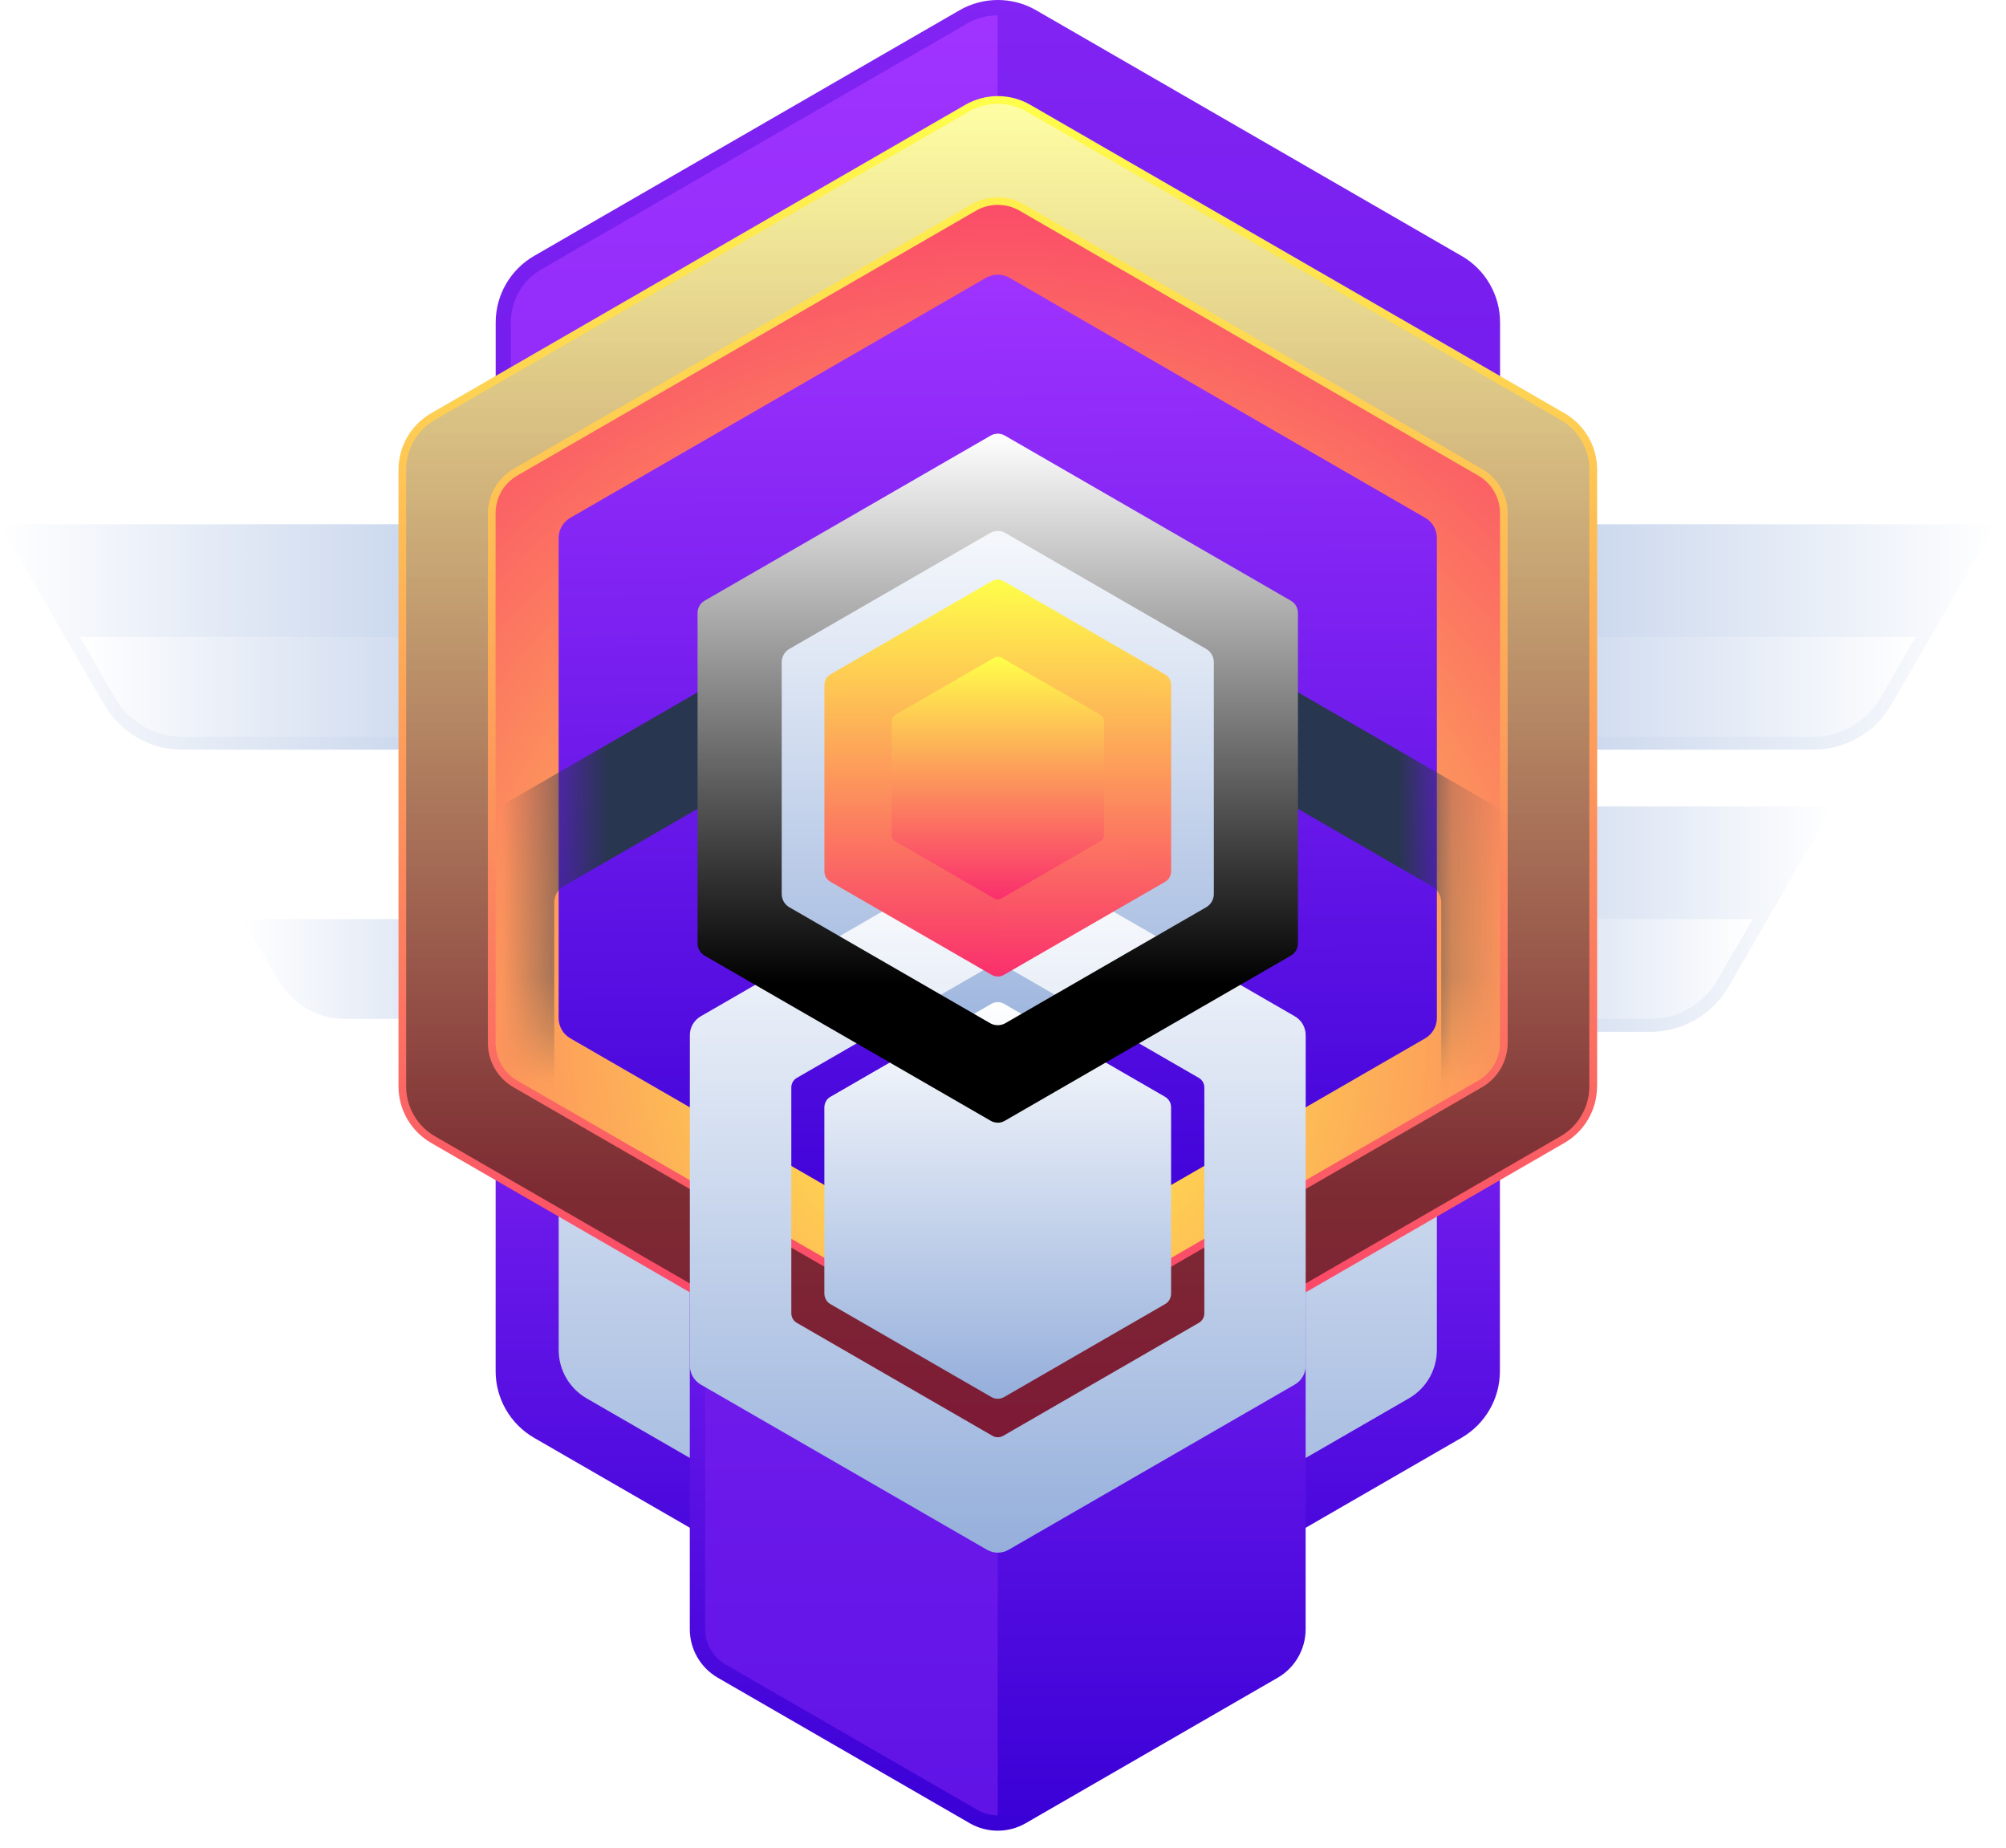 <svg width="38" height="35" viewBox="0 0 38 35" fill="none" xmlns="http://www.w3.org/2000/svg">
<g clip-path="url(#clip0_45_3403)">
<path d="M15.912 14.201V9.931H0L1.972 13.346C2.278 13.876 2.842 14.201 3.453 14.201H15.912Z" fill="url(#paint0_linear_45_3403)"/>
<path d="M3.085 15.275L5.058 18.69C5.363 19.219 5.927 19.545 6.538 19.545H15.912V15.275H3.085Z" fill="url(#paint1_linear_45_3403)"/>
<path style="mix-blend-mode:multiply" d="M1.514 12.068L2.183 13.225C2.444 13.678 2.931 13.958 3.453 13.958H15.667V12.068H1.514Z" fill="url(#paint2_linear_45_3403)"/>
<path style="mix-blend-mode:multiply" d="M4.599 17.41L5.268 18.568C5.529 19.02 6.016 19.301 6.538 19.301H15.667V17.41H4.599Z" fill="url(#paint3_linear_45_3403)"/>
<path d="M21.891 14.201V9.931H37.802L35.83 13.346C35.525 13.876 34.96 14.201 34.349 14.201H21.891Z" fill="url(#paint4_linear_45_3403)"/>
<path d="M34.717 15.275L32.745 18.69C32.44 19.219 31.875 19.545 31.264 19.545H21.891V15.275H34.717Z" fill="url(#paint5_linear_45_3403)"/>
<path style="mix-blend-mode:multiply" d="M36.286 12.068L35.617 13.225C35.356 13.678 34.869 13.958 34.347 13.958H22.133V12.068H36.284H36.286Z" fill="url(#paint6_linear_45_3403)"/>
<path style="mix-blend-mode:multiply" d="M33.201 17.41L32.532 18.568C32.272 19.02 31.784 19.301 31.262 19.301H22.133V17.41H33.201Z" fill="url(#paint7_linear_45_3403)"/>
<path d="M9.389 15.182V25.975C9.389 26.494 9.667 26.974 10.116 27.235L18.174 31.887C18.623 32.148 19.179 32.148 19.628 31.887L27.686 27.235C28.135 26.974 28.413 26.494 28.413 25.975V15.182C28.413 14.379 27.762 13.727 26.959 13.727H10.844C10.041 13.727 9.389 14.379 9.389 15.182Z" fill="url(#paint8_linear_45_3403)"/>
<path d="M27.687 4.848L19.629 0.195C19.18 -0.065 18.624 -0.065 18.175 0.195L10.117 4.848C9.668 5.108 9.39 5.588 9.39 6.108V16.901C9.39 17.704 10.042 18.355 10.845 18.355H26.961C27.764 18.355 28.416 17.704 28.416 16.901V6.108C28.416 5.588 28.138 5.108 27.688 4.848H27.687Z" fill="url(#paint9_linear_45_3403)"/>
<path d="M18.318 0.447L10.259 5.1C9.9 5.306 9.677 5.693 9.677 6.108V16.901C9.677 17.542 10.199 18.064 10.841 18.064H18.898V0.291C18.695 0.291 18.494 0.345 18.317 0.447H18.318Z" fill="url(#paint10_linear_45_3403)"/>
<path d="M10.583 14.738V25.571C10.583 25.949 10.785 26.299 11.112 26.488L18.372 30.679C18.699 30.868 19.103 30.868 19.432 30.679L26.689 26.488C27.017 26.299 27.219 25.949 27.219 25.571V14.738H10.583Z" fill="url(#paint11_linear_45_3403)"/>
<path d="M13.067 14.738V30.862C13.067 31.24 13.27 31.591 13.597 31.78L18.37 34.536C18.698 34.725 19.102 34.725 19.43 34.536L24.204 31.78C24.531 31.591 24.733 31.24 24.733 30.862V14.738H13.067Z" fill="url(#paint12_linear_45_3403)"/>
<path d="M13.358 15.029V30.862C13.358 31.135 13.505 31.391 13.742 31.528L18.516 34.284C18.632 34.351 18.766 34.388 18.9 34.388V15.029H13.357H13.358Z" fill="url(#paint13_linear_45_3403)"/>
<path d="M30.255 20.581V8.897C30.255 8.456 30.019 8.049 29.638 7.828L19.518 1.986C19.137 1.765 18.666 1.765 18.285 1.986L8.166 7.828C7.785 8.049 7.549 8.456 7.549 8.897V20.581C7.549 21.021 7.785 21.428 8.166 21.649L18.285 27.492C18.666 27.713 19.137 27.713 19.518 27.492L29.636 21.649C30.017 21.428 30.253 21.021 30.253 20.581H30.255Z" fill="url(#paint14_linear_45_3403)"/>
<path d="M28.415 19.756V9.722C28.415 9.428 28.258 9.156 28.003 9.009L19.313 3.991C19.058 3.844 18.744 3.844 18.489 3.991L9.799 9.009C9.545 9.156 9.388 9.428 9.388 9.722V19.756C9.388 20.05 9.545 20.322 9.799 20.469L18.489 25.486C18.744 25.633 19.058 25.633 19.313 25.486L28.003 20.469C28.258 20.322 28.415 20.05 28.415 19.756Z" fill="url(#paint15_radial_45_3403)"/>
<path d="M27.219 19.283V10.193C27.219 10.033 27.135 9.886 26.997 9.808L19.124 5.263C18.986 5.183 18.816 5.183 18.677 5.263L10.805 9.808C10.666 9.888 10.582 10.034 10.582 10.193V19.283C10.582 19.443 10.666 19.59 10.805 19.669L18.677 24.214C18.816 24.294 18.986 24.294 19.124 24.214L26.997 19.669C27.135 19.589 27.219 19.442 27.219 19.283Z" fill="url(#paint16_linear_45_3403)"/>
<mask id="mask0_45_3403" style="mask-type:luminance" maskUnits="userSpaceOnUse" x="10" y="5" width="18" height="20">
<path d="M27.22 19.283V10.193C27.22 10.033 27.136 9.886 26.998 9.808L19.125 5.263C18.987 5.183 18.817 5.183 18.678 5.263L10.806 9.808C10.667 9.888 10.583 10.034 10.583 10.193V19.283C10.583 19.443 10.667 19.59 10.806 19.669L18.678 24.214C18.817 24.294 18.987 24.294 19.125 24.214L26.998 19.669C27.136 19.589 27.22 19.442 27.22 19.283Z" fill="white"/>
</mask>
<g mask="url(#mask0_45_3403)">
<g filter="url(#filter0_d_45_3403)">
<path d="M28.768 8.528L19.348 3.088C19.071 2.928 18.733 2.928 18.456 3.088L9.034 8.528C8.758 8.688 8.588 8.982 8.588 9.3V20.178C8.588 20.496 8.758 20.79 9.034 20.95L18.455 26.39C18.731 26.55 19.07 26.55 19.346 26.39L28.767 20.95C29.043 20.79 29.213 20.496 29.213 20.178V9.3C29.213 8.982 29.043 8.688 28.767 8.528H28.768ZM27.302 19.384C27.302 19.512 27.234 19.629 27.123 19.692L19.079 24.336C18.968 24.4 18.833 24.4 18.722 24.336L10.678 19.692C10.567 19.628 10.499 19.51 10.499 19.384V10.094C10.499 9.966 10.567 9.848 10.678 9.786L18.722 5.142C18.833 5.078 18.968 5.078 19.079 5.142L27.123 9.786C27.234 9.85 27.302 9.968 27.302 10.094V19.384Z" fill="#293650"/>
</g>
</g>
<path style="mix-blend-mode:screen" opacity="0.5" d="M18.901 27.511C18.71 27.511 18.521 27.46 18.357 27.366L8.238 21.523C7.902 21.33 7.694 20.967 7.694 20.581V8.896C7.694 8.507 7.902 8.147 8.238 7.953L18.357 2.112C18.523 2.016 18.71 1.967 18.901 1.967C19.091 1.967 19.28 2.018 19.445 2.112L29.563 7.955C29.899 8.148 30.107 8.509 30.107 8.897V20.581C30.107 20.969 29.899 21.33 29.563 21.523L19.445 27.366C19.279 27.462 19.091 27.511 18.901 27.511ZM18.901 3.737C18.731 3.737 18.563 3.782 18.416 3.866L9.726 8.884C9.428 9.057 9.242 9.377 9.242 9.722V19.756C9.242 20.101 9.427 20.422 9.726 20.594L18.416 25.611C18.563 25.696 18.731 25.741 18.901 25.741C19.071 25.741 19.238 25.696 19.385 25.611L28.075 20.594C28.373 20.421 28.56 20.101 28.56 19.756V9.722C28.56 9.377 28.375 9.056 28.075 8.884L19.385 3.866C19.238 3.782 19.071 3.737 18.901 3.737Z" fill="url(#paint17_linear_45_3403)"/>
<path d="M13.94 17.602V11.874L18.901 9.011L23.863 11.874V17.602L18.901 20.467L13.94 17.602Z" fill="url(#paint18_linear_45_3403)"/>
<g filter="url(#filter1_d_45_3403)">
<path d="M24.529 11.252L19.107 8.122C18.981 8.048 18.823 8.048 18.696 8.122L13.273 11.252C13.147 11.326 13.068 11.461 13.068 11.608V17.869C13.068 18.016 13.147 18.152 13.273 18.226L18.696 21.356C18.822 21.43 18.979 21.43 19.107 21.356L24.529 18.226C24.656 18.152 24.734 18.016 24.734 17.869V11.608C24.734 11.461 24.656 11.326 24.529 11.252ZM22.814 16.876C22.814 16.952 22.775 17.02 22.71 17.058L19.007 19.196C18.941 19.234 18.861 19.234 18.797 19.196L15.094 17.058C15.029 17.02 14.99 16.952 14.99 16.876V12.6C14.99 12.524 15.029 12.456 15.094 12.418L18.797 10.28C18.863 10.242 18.943 10.242 19.007 10.28L22.71 12.418C22.775 12.456 22.814 12.524 22.814 12.6V16.876Z" fill="url(#paint19_linear_45_3403)"/>
<path d="M22.154 12.86C22.134 12.825 22.104 12.796 22.07 12.776L19.017 11.013C18.98 10.993 18.941 10.983 18.9 10.983C18.86 10.983 18.82 10.993 18.784 11.013L15.731 12.776C15.695 12.796 15.666 12.825 15.647 12.86C15.628 12.895 15.616 12.934 15.616 12.977V16.502C15.616 16.543 15.628 16.584 15.647 16.619C15.666 16.654 15.696 16.683 15.731 16.703L18.784 18.466C18.82 18.486 18.86 18.496 18.9 18.496C18.941 18.496 18.98 18.486 19.017 18.466L22.07 16.703C22.106 16.683 22.135 16.654 22.154 16.619C22.173 16.584 22.184 16.544 22.184 16.502V12.977C22.184 12.936 22.173 12.895 22.154 12.86Z" fill="url(#paint20_linear_45_3403)"/>
</g>
<path d="M22.154 12.86C22.134 12.825 22.105 12.796 22.07 12.776L19.017 11.013C18.981 10.993 18.942 10.982 18.901 10.982C18.86 10.982 18.821 10.993 18.785 11.013L15.732 12.776C15.695 12.796 15.666 12.825 15.647 12.86C15.628 12.895 15.617 12.934 15.617 12.976V16.502C15.617 16.543 15.628 16.583 15.647 16.618C15.666 16.653 15.697 16.682 15.732 16.703L18.785 18.465C18.821 18.486 18.86 18.496 18.901 18.496C18.942 18.496 18.981 18.486 19.017 18.465L22.07 16.703C22.106 16.682 22.136 16.653 22.154 16.618C22.173 16.583 22.185 16.544 22.185 16.502V12.976C22.185 12.936 22.173 12.895 22.154 12.86Z" fill="url(#paint21_linear_45_3403)"/>
<path style="mix-blend-mode:screen" d="M20.913 15.817V13.659C20.913 13.608 20.885 13.561 20.841 13.537L18.972 12.457C18.929 12.433 18.875 12.433 18.831 12.457L16.962 13.537C16.919 13.561 16.891 13.609 16.891 13.659V15.817C16.891 15.868 16.919 15.915 16.962 15.939L18.831 17.018C18.875 17.043 18.929 17.043 18.972 17.018L20.841 15.939C20.885 15.915 20.913 15.867 20.913 15.817Z" fill="url(#paint22_linear_45_3403)"/>
<path style="mix-blend-mode:multiply" opacity="0.3" d="M18.83 17.02L16.961 15.941C16.939 15.928 16.922 15.91 16.909 15.888L15.648 16.617C15.668 16.652 15.697 16.681 15.732 16.701L18.785 18.464C18.822 18.485 18.861 18.495 18.901 18.495V17.039C18.877 17.039 18.852 17.033 18.83 17.02Z" fill="url(#paint23_linear_45_3403)"/>
<path style="mix-blend-mode:multiply" opacity="0.6" d="M20.841 15.941L18.972 17.02C18.95 17.033 18.926 17.039 18.901 17.039V18.495C18.94 18.495 18.981 18.485 19.017 18.464L22.07 16.701C22.106 16.681 22.136 16.652 22.154 16.617L20.893 15.888C20.882 15.91 20.863 15.928 20.841 15.941Z" fill="url(#paint24_linear_45_3403)"/>
<path style="mix-blend-mode:screen" d="M16.961 13.537L18.83 12.457C18.852 12.444 18.877 12.438 18.901 12.438V10.982C18.862 10.982 18.822 10.993 18.785 11.013L15.732 12.776C15.696 12.796 15.667 12.825 15.648 12.86L16.909 13.589C16.921 13.567 16.939 13.55 16.961 13.537Z" fill="url(#paint25_linear_45_3403)"/>
<path style="mix-blend-mode:screen" opacity="0.5" d="M18.972 12.456L20.841 13.535C20.863 13.548 20.88 13.566 20.893 13.587L22.154 12.859C22.134 12.824 22.105 12.795 22.07 12.774L19.017 11.012C18.981 10.991 18.942 10.981 18.901 10.981V12.437C18.926 12.437 18.95 12.443 18.972 12.456Z" fill="url(#paint26_linear_45_3403)"/>
<path style="mix-blend-mode:screen" d="M18.901 21.266C18.854 21.266 18.808 21.254 18.768 21.231L13.346 18.101C13.265 18.053 13.214 17.965 13.214 17.871V11.61C13.214 11.515 13.265 11.426 13.346 11.38L18.768 8.25C18.809 8.227 18.854 8.215 18.901 8.215C18.947 8.215 18.994 8.227 19.033 8.25L24.455 11.38C24.537 11.428 24.587 11.515 24.587 11.61V17.871C24.587 17.965 24.537 18.054 24.455 18.101L19.033 21.231C18.992 21.254 18.947 21.267 18.901 21.267V21.266ZM18.901 10.058C18.85 10.058 18.799 10.071 18.755 10.097L14.953 12.292C14.863 12.344 14.808 12.44 14.808 12.543V16.934C14.808 17.038 14.863 17.135 14.953 17.186L18.755 19.381C18.799 19.407 18.85 19.42 18.901 19.42C18.952 19.42 19.003 19.407 19.046 19.381L22.848 17.186C22.938 17.135 22.994 17.038 22.994 16.934V12.543C22.994 12.44 22.938 12.343 22.848 12.292L19.046 10.097C19.003 10.071 18.952 10.058 18.901 10.058Z" fill="url(#paint27_linear_45_3403)"/>
</g>
<defs>
<filter id="filter0_d_45_3403" x="-5.412" y="-4.032" width="48.626" height="51.541" filterUnits="userSpaceOnUse" color-interpolation-filters="sRGB">
<feFlood flood-opacity="0" result="BackgroundImageFix"/>
<feColorMatrix in="SourceAlpha" type="matrix" values="0 0 0 0 0 0 0 0 0 0 0 0 0 0 0 0 0 0 127 0" result="hardAlpha"/>
<feOffset dy="7"/>
<feGaussianBlur stdDeviation="7"/>
<feColorMatrix type="matrix" values="0 0 0 0 0.063 0 0 0 0 0.137 0 0 0 0 0.247 0 0 0 0.8 0"/>
<feBlend mode="normal" in2="BackgroundImageFix" result="effect1_dropShadow_45_3403"/>
<feBlend mode="normal" in="SourceGraphic" in2="effect1_dropShadow_45_3403" result="shape"/>
</filter>
<filter id="filter1_d_45_3403" x="5.068" y="8.066" width="27.666" height="29.345" filterUnits="userSpaceOnUse" color-interpolation-filters="sRGB">
<feFlood flood-opacity="0" result="BackgroundImageFix"/>
<feColorMatrix in="SourceAlpha" type="matrix" values="0 0 0 0 0 0 0 0 0 0 0 0 0 0 0 0 0 0 127 0" result="hardAlpha"/>
<feOffset dy="8"/>
<feGaussianBlur stdDeviation="4"/>
<feColorMatrix type="matrix" values="0 0 0 0 0.063 0 0 0 0 0.137 0 0 0 0 0.247 0 0 0 0.5 0"/>
<feBlend mode="normal" in2="BackgroundImageFix" result="effect1_dropShadow_45_3403"/>
<feBlend mode="normal" in="SourceGraphic" in2="effect1_dropShadow_45_3403" result="shape"/>
</filter>
<linearGradient id="paint0_linear_45_3403" x1="0" y1="12.068" x2="15.912" y2="12.068" gradientUnits="userSpaceOnUse">
<stop stop-color="white"/>
<stop offset="1" stop-color="#95AFDB"/>
</linearGradient>
<linearGradient id="paint1_linear_45_3403" x1="3.085" y1="17.41" x2="0.146" y2="17.41" gradientUnits="userSpaceOnUse">
<stop stop-color="white"/>
<stop offset="1" stop-color="#95AFDB"/>
</linearGradient>
<linearGradient id="paint2_linear_45_3403" x1="1.514" y1="13.012" x2="15.667" y2="13.012" gradientUnits="userSpaceOnUse">
<stop stop-color="white"/>
<stop offset="1" stop-color="#95AFDB"/>
</linearGradient>
<linearGradient id="paint3_linear_45_3403" x1="4.599" y1="18.355" x2="15.667" y2="18.355" gradientUnits="userSpaceOnUse">
<stop stop-color="white"/>
<stop offset="1" stop-color="#95AFDB"/>
</linearGradient>
<linearGradient id="paint4_linear_45_3403" x1="37.801" y1="12.068" x2="21.889" y2="12.068" gradientUnits="userSpaceOnUse">
<stop stop-color="white"/>
<stop offset="1" stop-color="#95AFDB"/>
</linearGradient>
<linearGradient id="paint5_linear_45_3403" x1="34.716" y1="17.41" x2="21.889" y2="17.41" gradientUnits="userSpaceOnUse">
<stop stop-color="white"/>
<stop offset="1" stop-color="#95AFDB"/>
</linearGradient>
<linearGradient id="paint6_linear_45_3403" x1="36.286" y1="13.012" x2="22.133" y2="13.012" gradientUnits="userSpaceOnUse">
<stop stop-color="white"/>
<stop offset="1" stop-color="#95AFDB"/>
</linearGradient>
<linearGradient id="paint7_linear_45_3403" x1="33.201" y1="18.355" x2="22.133" y2="18.355" gradientUnits="userSpaceOnUse">
<stop stop-color="white"/>
<stop offset="1" stop-color="#95AFDB"/>
</linearGradient>
<linearGradient id="paint8_linear_45_3403" x1="18.901" y1="13.727" x2="18.901" y2="32.081" gradientUnits="userSpaceOnUse">
<stop stop-color="#A033FF"/>
<stop offset="1" stop-color="#3900D6"/>
</linearGradient>
<linearGradient id="paint9_linear_45_3403" x1="18.901" y1="0" x2="18.901" y2="18.355" gradientUnits="userSpaceOnUse">
<stop stop-color="#8224F3"/>
<stop offset="1" stop-color="#6013E6"/>
</linearGradient>
<linearGradient id="paint10_linear_45_3403" x1="14.289" y1="0.291" x2="14.289" y2="18.064" gradientUnits="userSpaceOnUse">
<stop stop-color="#A033FF"/>
<stop offset="1" stop-color="#7D22F1"/>
</linearGradient>
<linearGradient id="paint11_linear_45_3403" x1="18.901" y1="14.738" x2="18.901" y2="30.821" gradientUnits="userSpaceOnUse">
<stop stop-color="white"/>
<stop offset="1" stop-color="#95AFDB"/>
</linearGradient>
<linearGradient id="paint12_linear_45_3403" x1="18.901" y1="14.738" x2="18.901" y2="34.678" gradientUnits="userSpaceOnUse">
<stop stop-color="#A033FF"/>
<stop offset="1" stop-color="#3900D6"/>
</linearGradient>
<linearGradient id="paint13_linear_45_3403" x1="16.131" y1="15.029" x2="16.131" y2="34.388" gradientUnits="userSpaceOnUse">
<stop stop-color="#8224F3"/>
<stop offset="1" stop-color="#6013E6"/>
</linearGradient>
<linearGradient id="paint14_linear_45_3403" x1="18.901" y1="1.821" x2="18.901" y2="27.656" gradientUnits="userSpaceOnUse">
<stop stop-color="#FFFF4A"/>
<stop offset="1" stop-color="#FA2F6D"/>
</linearGradient>
<radialGradient id="paint15_radial_45_3403" cx="0" cy="0" r="1" gradientUnits="userSpaceOnUse" gradientTransform="translate(18.933 19.683) scale(18.346)">
<stop stop-color="#FFFF4A"/>
<stop offset="1" stop-color="#FA2F6D"/>
</radialGradient>
<linearGradient id="paint16_linear_45_3403" x1="0.001" y1="5.203" x2="0.146" y2="24.275" gradientUnits="userSpaceOnUse">
<stop stop-color="#A033FF"/>
<stop offset="1" stop-color="#3900D6"/>
</linearGradient>
<linearGradient id="paint17_linear_45_3403" x1="18.901" y1="1.967" x2="18.901" y2="27.511" gradientUnits="userSpaceOnUse">
<stop stop-color="white"/>
<stop offset="0.8"/>
</linearGradient>
<linearGradient id="paint18_linear_45_3403" x1="18.901" y1="9.011" x2="18.901" y2="20.467" gradientUnits="userSpaceOnUse">
<stop stop-color="white"/>
<stop offset="1" stop-color="#95AFDB"/>
</linearGradient>
<linearGradient id="paint19_linear_45_3403" x1="18.901" y1="8.067" x2="18.901" y2="21.411" gradientUnits="userSpaceOnUse">
<stop stop-color="white"/>
<stop offset="1" stop-color="#95AFDB"/>
</linearGradient>
<linearGradient id="paint20_linear_45_3403" x1="18.9" y1="10.981" x2="18.9" y2="18.495" gradientUnits="userSpaceOnUse">
<stop stop-color="white"/>
<stop offset="1" stop-color="#95AFDB"/>
</linearGradient>
<linearGradient id="paint21_linear_45_3403" x1="18.901" y1="10.981" x2="18.901" y2="18.495" gradientUnits="userSpaceOnUse">
<stop stop-color="#FFFF4A"/>
<stop offset="1" stop-color="#FA2F6D"/>
</linearGradient>
<linearGradient id="paint22_linear_45_3403" x1="18.901" y1="12.437" x2="18.901" y2="17.039" gradientUnits="userSpaceOnUse">
<stop stop-color="#FFFF4A"/>
<stop offset="1" stop-color="#FA2F6D"/>
</linearGradient>
<linearGradient id="paint23_linear_45_3403" x1="17.276" y1="11.002" x2="17.276" y2="18.538" gradientUnits="userSpaceOnUse">
<stop stop-color="#FFFF4A"/>
<stop offset="1" stop-color="#FA2F6D"/>
</linearGradient>
<linearGradient id="paint24_linear_45_3403" x1="20.528" y1="11.002" x2="20.528" y2="18.538" gradientUnits="userSpaceOnUse">
<stop stop-color="#FFFF4A"/>
<stop offset="1" stop-color="#FA2F6D"/>
</linearGradient>
<linearGradient id="paint25_linear_45_3403" x1="17.276" y1="10.945" x2="17.276" y2="18.458" gradientUnits="userSpaceOnUse">
<stop stop-color="#FFFF4A"/>
<stop offset="1" stop-color="#FA2F6D"/>
</linearGradient>
<linearGradient id="paint26_linear_45_3403" x1="20.528" y1="10.945" x2="20.528" y2="18.458" gradientUnits="userSpaceOnUse">
<stop stop-color="#FFFF4A"/>
<stop offset="1" stop-color="#FA2F6D"/>
</linearGradient>
<linearGradient id="paint27_linear_45_3403" x1="18.901" y1="8.212" x2="18.901" y2="21.266" gradientUnits="userSpaceOnUse">
<stop stop-color="white"/>
<stop offset="0.8"/>
</linearGradient>
<clipPath id="clip0_45_3403">
<rect width="38" height="35" fill="white"/>
</clipPath>
</defs>
</svg>
